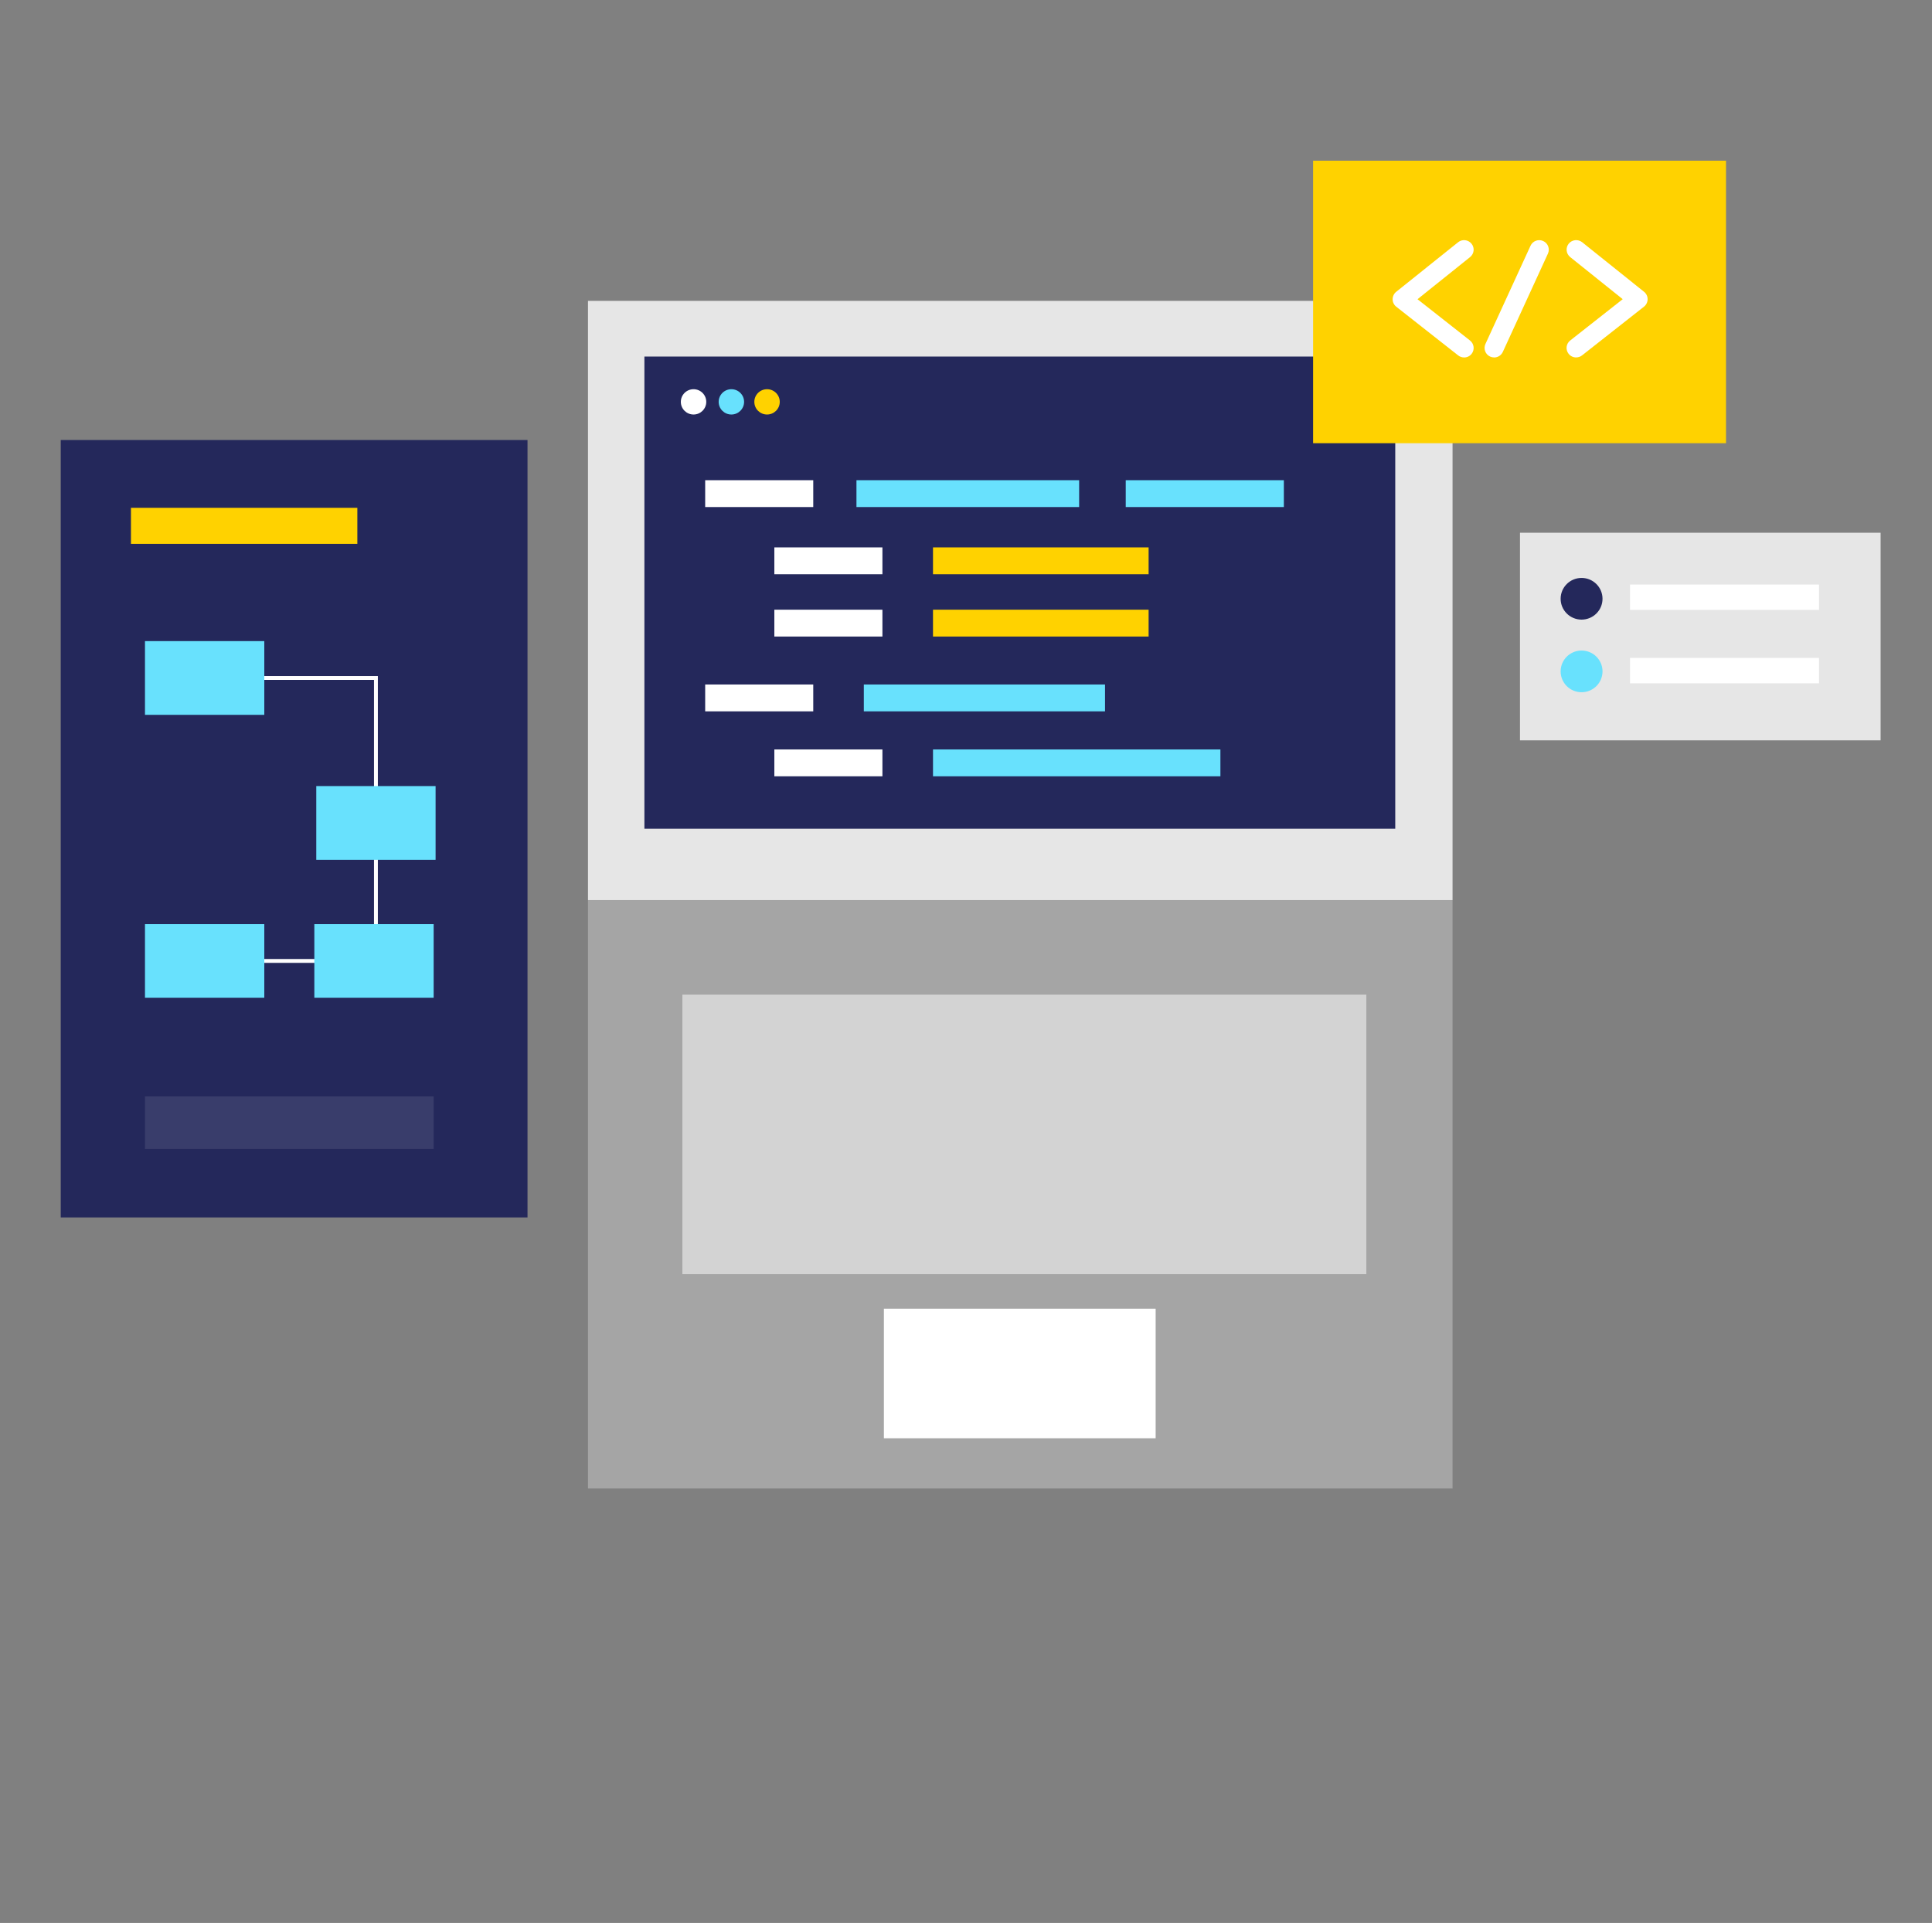 <svg width="679" height="676" viewBox="0 0 679 676" fill="none" xmlns="http://www.w3.org/2000/svg">
<rect x="0" y="0" width="679" height="676" fill="#808080" stroke="none"/>
<path d="M510.499 105.767H206.647V316.409H510.499V105.767Z" fill="#E6E6E6"/>
<path d="M510.499 316.409H206.647V523.238H510.499V316.409Z" fill="#A5A5A5"/>
<g opacity="0.51">
<path d="M480.202 349.668H239.823V447.891H480.202V349.668Z" fill="white"/>
</g>
<path d="M406.151 460.059H310.642V505.607H406.151V460.059Z" fill="white"/>
<path d="M490.36 125.344H226.474V291.329H490.36V125.344Z" fill="#24285B"/>
<path d="M388.361 240.629H303.594V250.066H388.361V240.629Z" fill="#68E1FD"/>
<path d="M403.679 214.333H327.903V223.77H403.679V214.333Z" fill="#FFD200"/>
<path d="M428.911 263.464H327.903V272.901H428.911V263.464Z" fill="#68E1FD"/>
<path d="M310.126 263.464H272.143V272.901H310.126V263.464Z" fill="white"/>
<path d="M285.818 240.629H247.835V250.066H285.818V240.629Z" fill="white"/>
<path d="M243.747 145.719C246.215 145.719 248.215 143.727 248.215 141.27C248.215 138.814 246.215 136.822 243.747 136.822C241.28 136.822 239.28 138.814 239.28 141.27C239.28 143.727 241.28 145.719 243.747 145.719Z" fill="white"/>
<path d="M257.042 145.719C259.51 145.719 261.51 143.727 261.51 141.27C261.51 138.814 259.51 136.822 257.042 136.822C254.575 136.822 252.574 138.814 252.574 141.27C252.574 143.727 254.575 145.719 257.042 145.719Z" fill="#68E1FD"/>
<path d="M269.577 145.719C272.044 145.719 274.044 143.727 274.044 141.27C274.044 138.814 272.044 136.822 269.577 136.822C267.109 136.822 265.109 138.814 265.109 141.27C265.109 143.727 267.109 145.719 269.577 145.719Z" fill="#FFD200"/>
<path d="M285.818 168.811H247.835V178.248H285.818V168.811Z" fill="white"/>
<path d="M310.126 192.43H272.143V201.867H310.126V192.43Z" fill="white"/>
<path d="M403.679 192.43H327.903V201.867H403.679V192.43Z" fill="#FFD200"/>
<path d="M310.126 214.333H272.143V223.77H310.126V214.333Z" fill="white"/>
<path d="M379.262 168.811H301.001V178.248H379.262V168.811Z" fill="#68E1FD"/>
<path d="M451.209 168.811H395.64V178.248H451.209V168.811Z" fill="#68E1FD"/>
<path d="M185.394 154.682H21.348V427.976H185.394V154.682Z" fill="#24285B"/>
<path d="M132.799 337.811H131.441V239.007H71.92V237.655H132.799V337.811Z" fill="white"/>
<path d="M125.588 178.518H46.023V191.186H125.588V178.518Z" fill="#FFD200"/>
<path d="M92.887 225.378H50.952V251.296H92.887V225.378Z" fill="#68E1FD"/>
<path d="M131.441 337.135H71.92V338.487H131.441V337.135Z" fill="white"/>
<path d="M153.087 276.335H111.152V302.253H153.087V276.335Z" fill="#68E1FD"/>
<path d="M92.887 324.845H50.952V350.763H92.887V324.845Z" fill="#68E1FD"/>
<path d="M152.408 324.845H110.473V350.763H152.408V324.845Z" fill="#68E1FD"/>
<g opacity="0.1">
<path d="M152.408 385.442H50.952V403.856H152.408V385.442Z" fill="white"/>
</g>
<path d="M660.939 187.279H534.196V260.26H660.939V187.279Z" fill="#E6E6E6"/>
<path d="M555.843 217.821C559.908 217.821 563.203 214.54 563.203 210.493C563.203 206.446 559.908 203.165 555.843 203.165C551.778 203.165 548.483 206.446 548.483 210.493C548.483 214.54 551.778 217.821 555.843 217.821Z" fill="#24285B"/>
<path d="M555.843 243.346C559.908 243.346 563.203 240.066 563.203 236.019C563.203 231.972 559.908 228.691 555.843 228.691C551.778 228.691 548.483 231.972 548.483 236.019C548.483 240.066 551.778 243.346 555.843 243.346Z" fill="#68E1FD"/>
<path d="M639.292 205.49H572.872V214.414H639.292V205.49Z" fill="white"/>
<path d="M639.292 231.287H572.872V240.21H639.292V231.287Z" fill="white"/>
<path d="M606.605 56.487H461.489V155.804H606.605V56.487Z" fill="#FFD200"/>
<path d="M514.546 125.655C513.813 125.655 513.08 125.425 512.468 124.938L490.713 107.822C489.912 107.187 489.437 106.227 489.437 105.213C489.437 104.199 489.898 103.225 490.686 102.59L512.441 85.162C513.881 84 515.999 84.23 517.167 85.676C518.335 87.109 518.104 89.219 516.651 90.381L498.182 105.186L516.638 119.706C518.091 120.855 518.335 122.951 517.194 124.398C516.529 125.236 515.551 125.668 514.56 125.668L514.546 125.655Z" fill="white"/>
<path d="M553.928 125.655C552.937 125.655 551.959 125.222 551.294 124.384C550.139 122.937 550.384 120.828 551.85 119.693L570.306 105.172L551.837 90.368C550.397 89.205 550.167 87.109 551.321 85.663C552.489 84.23 554.594 84 556.047 85.149L577.802 102.576C578.603 103.212 579.065 104.185 579.051 105.199C579.051 106.213 578.576 107.173 577.775 107.808L556.019 124.925C555.408 125.412 554.675 125.641 553.942 125.641L553.928 125.655Z" fill="white"/>
<path d="M525.111 125.655C524.65 125.655 524.174 125.56 523.713 125.357C522.029 124.587 521.282 122.613 522.056 120.923L537.904 86.379C538.678 84.703 540.661 83.959 542.358 84.73C544.042 85.501 544.789 87.474 544.015 89.164L528.167 123.708C527.597 124.938 526.388 125.668 525.111 125.668V125.655Z" fill="white"/>
</svg>
